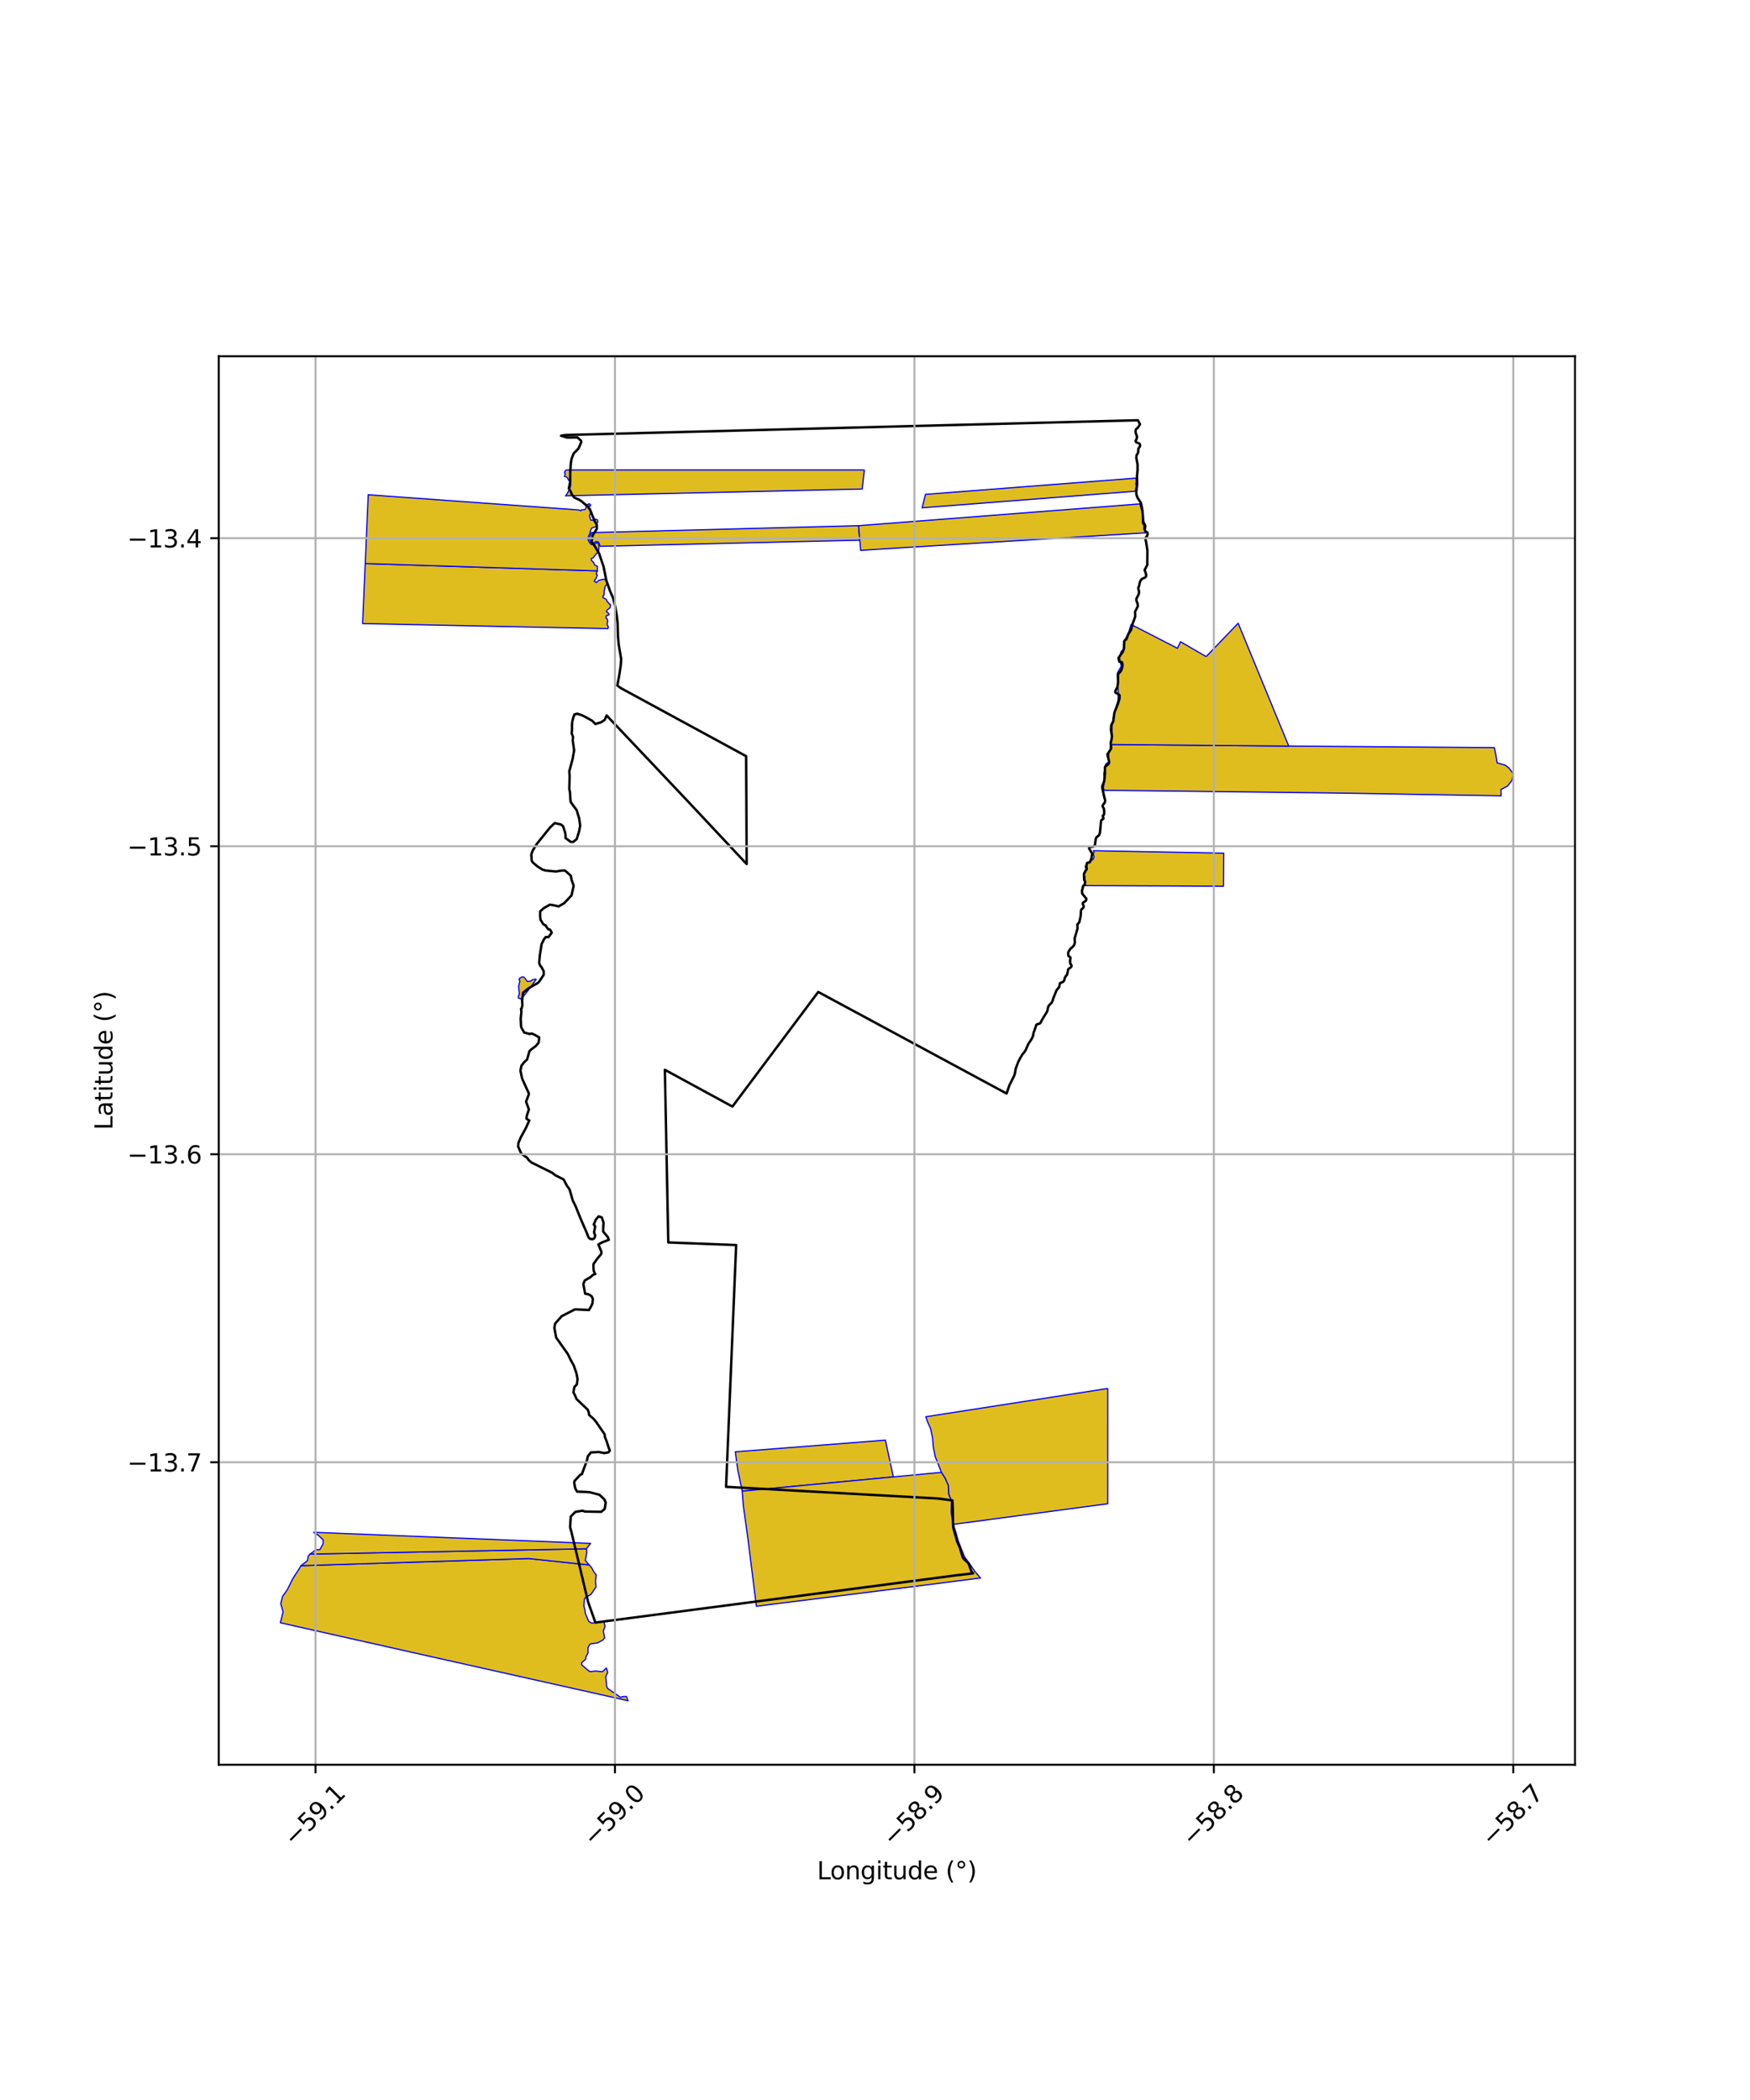 <?xml version="1.0" encoding="utf-8" standalone="no"?>
<!DOCTYPE svg PUBLIC "-//W3C//DTD SVG 1.1//EN"
  "http://www.w3.org/Graphics/SVG/1.1/DTD/svg11.dtd">
<svg xmlns:xlink="http://www.w3.org/1999/xlink" width="720pt" height="864pt" viewBox="0 0 720 864" xmlns="http://www.w3.org/2000/svg" version="1.1">
 <defs>
  <style type="text/css">*{stroke-linejoin: round; stroke-linecap: butt}</style>
 </defs>
 <g id="figure_1">
  <g id="patch_1">
   <path d="M 0 864 
L 720 864 
L 720 0 
L 0 0 
z
" style="fill: #ffffff"/>
  </g>
  <g id="axes_1">
   <g id="patch_2">
    <path d="M 90 726.074 
L 648 726.074 
L 648 146.566 
L 90 146.566 
z
" style="fill: #ffffff"/>
   </g>
   <g id="PatchCollection_1">
    <path d="M 305.365 613.508 
L 303.554 604.842 
L 302.525 597.317 
L 364.275 592.521 
L 367.544 607.642 
L 305.365 613.508 
" clip-path="url(#p127dfa8a97)" style="fill: #e0bd1f; stroke: #0000ff; stroke-width: 0.5"/>
    <path d="M 248.553 243.33 
L 248.521 244.903 
L 248.052 245.178 
L 248.157 245.922 
L 248.864 246.231 
L 249.547 246.755 
L 249.69 247.265 
L 250.639 248.413 
L 251.164 248.793 
L 251.12 249.248 
L 250.995 250.033 
L 249.727 251.06 
L 249.524 251.615 
L 250.443 252.41 
L 250.517 252.991 
L 249.707 253.215 
L 249.333 253.539 
L 249.324 254.209 
L 249.776 254.656 
L 250.092 255.534 
L 249.826 256.326 
L 249.866 257.205 
L 250.302 257.914 
L 250.105 258.641 
L 183.074 257.266 
L 152.319 256.623 
L 149.192 256.559 
L 150.27 231.865 
L 153.416 231.965 
L 156.035 232.047 
L 184.258 232.942 
L 203.435 233.548 
L 245.802 234.885 
L 245.62 235.273 
L 245.306 236.056 
L 245.768 236.65 
L 245.265 237.926 
L 244.48 239.021 
L 245.317 239.689 
L 246.439 238.735 
L 248.446 238.296 
L 249.134 238.426 
L 249.581 239.075 
L 249.835 240.247 
L 249.01 241.149 
L 248.553 243.33 
" clip-path="url(#p127dfa8a97)" style="fill: #e0bd1f; stroke: #0000ff; stroke-width: 0.5"/>
    <path d="M 245.557 216.203 
L 244.988 216.706 
L 243.463 217.279 
L 243.118 217.799 
L 242.584 219.831 
L 242.251 220.333 
L 242.043 220.92 
L 241.859 221.689 
L 242.187 222.614 
L 242.729 223.501 
L 242.945 223.738 
L 243.278 223.995 
L 243.558 224.114 
L 244.733 223.777 
L 245.462 223.305 
L 246.16 223.52 
L 246.421 224.441 
L 246.386 225.522 
L 246.339 226.636 
L 245.911 227.285 
L 245.23 227.957 
L 244.043 229.493 
L 243.303 229.79 
L 243.267 230.472 
L 244.262 231.493 
L 244.701 232.466 
L 245.783 232.996 
L 245.802 234.885 
L 203.435 233.548 
L 184.258 232.942 
L 156.035 232.047 
L 153.416 231.965 
L 150.27 231.865 
L 151.507 203.559 
L 156.613 203.921 
L 159.026 204.103 
L 185.426 206.008 
L 192.415 206.509 
L 238.114 209.8 
L 238.999 210.179 
L 239.298 209.727 
L 240.646 209.695 
L 241.173 208.844 
L 241.036 207.896 
L 241.676 207.557 
L 242.497 207.244 
L 243.01 207.809 
L 242.829 208.231 
L 242.252 208.034 
L 241.99 208.259 
L 241.984 208.665 
L 242.918 210.378 
L 242.976 211.23 
L 242.717 211.688 
L 242.535 212.141 
L 243.046 213.978 
L 244.152 214.077 
L 244.434 214.013 
L 244.643 213.529 
L 245.827 213.871 
L 245.939 214.553 
L 245.557 216.203 
" clip-path="url(#p127dfa8a97)" style="fill: #e0bd1f; stroke: #0000ff; stroke-width: 0.5"/>
    <path d="M 355.626 193.36 
L 354.75 201.202 
L 236.074 203.922 
L 232.704 203.996 
L 233.47 202.917 
L 233.928 201.961 
L 234.693 200.335 
L 234.84 199.303 
L 234.76 198.715 
L 233.913 197.472 
L 233.399 196.513 
L 232.929 196.207 
L 232.225 196.01 
L 232.586 194.851 
L 232.236 194.392 
L 232.528 193.8 
L 232.995 193.36 
L 236.579 193.363 
L 355.626 193.36 
" clip-path="url(#p127dfa8a97)" style="fill: #e0bd1f; stroke: #0000ff; stroke-width: 0.5"/>
    <path d="M 353.236 216.278 
L 353.751 222.243 
L 248.234 224.737 
L 246.925 224.761 
L 246.268 223.069 
L 245.372 222.761 
L 243.846 223.641 
L 243.118 223.064 
L 242.386 221.658 
L 242.596 220.965 
L 243.327 219.14 
L 245.261 219.09 
L 353.236 216.278 
" clip-path="url(#p127dfa8a97)" style="fill: #e0bd1f; stroke: #0000ff; stroke-width: 0.5"/>
    <path d="M 468.951 207.322 
L 469.847 210.455 
L 470.036 211.802 
L 469.939 212.065 
L 470.049 215.362 
L 470.624 216.27 
L 470.554 217.736 
L 471.293 218.25 
L 471.706 218.874 
L 471.503 219.208 
L 375.125 225.101 
L 354.112 226.436 
L 353.751 222.243 
L 353.236 216.278 
L 377.927 214.378 
L 468.951 207.322 
" clip-path="url(#p127dfa8a97)" style="fill: #e0bd1f; stroke: #0000ff; stroke-width: 0.5"/>
    <path d="M 467.445 196.707 
L 467.466 196.755 
L 467.461 197.83 
L 467.646 198.728 
L 467.322 198.681 
L 467.263 199.18 
L 467.79 200.466 
L 467.928 201.457 
L 467.643 202.064 
L 379.386 208.931 
L 380.766 203.397 
L 467.445 196.707 
" clip-path="url(#p127dfa8a97)" style="fill: #e0bd1f; stroke: #0000ff; stroke-width: 0.5"/>
    <path d="M 449.996 350.213 
L 449.854 350.006 
L 461.101 350.22 
L 503.491 351.022 
L 503.368 364.616 
L 446.327 364.372 
L 446.611 364.05 
L 446.468 363.652 
L 446.31 362.974 
L 446.48 362.382 
L 446.299 361.972 
L 446.464 361.469 
L 446.201 361.127 
L 446.472 360.814 
L 446.161 360.473 
L 446.214 360.47 
L 445.988 360.142 
L 446.123 359.673 
L 446.225 359.311 
L 446.371 359.08 
L 446.439 358.955 
L 446.577 358.674 
L 446.53 358.459 
L 446.428 358.262 
L 446.389 358.07 
L 446.692 358.037 
L 446.959 357.949 
L 447.187 357.834 
L 447.295 357.688 
L 447.269 357.398 
L 447.032 357.052 
L 447.181 356.818 
L 447.226 356.479 
L 447.225 356.294 
L 447.264 356.064 
L 447.285 355.761 
L 447.147 355.447 
L 447.179 355.251 
L 447.437 355.154 
L 447.751 355.008 
L 447.906 354.918 
L 448.176 355.13 
L 448.541 354.838 
L 448.743 354.417 
L 448.897 354.198 
L 449.167 353.948 
L 449.504 353.628 
L 449.713 353.592 
L 449.996 353.109 
L 449.979 352.84 
L 450.12 352.472 
L 450.03 352.153 
L 449.879 351.775 
L 449.797 351.49 
L 449.979 351.001 
L 450.046 350.736 
L 449.996 350.213 
" clip-path="url(#p127dfa8a97)" style="fill: #e0bd1f; stroke: #0000ff; stroke-width: 0.5"/>
    <path d="M 461.471 306.352 
L 530.228 306.953 
L 613.209 307.588 
L 614.825 307.6 
L 615.542 311.154 
L 615.97 313.846 
L 619.279 314.794 
L 620.733 315.913 
L 622.636 318.311 
L 622.06 321.072 
L 620.292 323.374 
L 617.589 324.822 
L 617.605 326.265 
L 617.618 327.424 
L 614.241 327.367 
L 555.569 326.365 
L 547.826 326.251 
L 482.83 325.471 
L 472.909 325.361 
L 454.387 325.155 
L 453.946 324.277 
L 454.46 320.773 
L 454.131 318.238 
L 454.69 316.191 
L 454.881 314.396 
L 456.279 313.384 
L 456.109 311.54 
L 456.196 309.62 
L 456.812 308.616 
L 456.905 306.312 
L 461.471 306.352 
" clip-path="url(#p127dfa8a97)" style="fill: #e0bd1f; stroke: #0000ff; stroke-width: 0.5"/>
    <path d="M 496.256 270.15 
L 509.414 256.41 
L 513.935 267.384 
L 520.817 284.111 
L 526.456 297.801 
L 526.63 298.224 
L 530.228 306.953 
L 523.444 306.895 
L 522.988 306.891 
L 461.471 306.352 
L 456.905 306.312 
L 457.424 303.238 
L 457.528 300.164 
L 457.538 298.221 
L 458.152 294.797 
L 459.21 290.719 
L 460.006 288.114 
L 460.077 284.619 
L 459.904 280.948 
L 459.743 276.874 
L 461.312 274.113 
L 460.573 270.436 
L 461.277 268.049 
L 462.074 267.346 
L 462.54 263.676 
L 464.191 260.7 
L 465.355 256.918 
L 467.077 257.803 
L 484.422 266.719 
L 485.712 264.046 
L 496.256 270.15 
" clip-path="url(#p127dfa8a97)" style="fill: #e0bd1f; stroke: #0000ff; stroke-width: 0.5"/>
    <path d="M 217.545 641.224 
L 242.398 643.869 
L 243.422 645.007 
L 244.211 646.515 
L 245.297 648 
L 244.997 650.64 
L 245.242 652.906 
L 243.136 655.991 
L 240.729 657.382 
L 240.387 658.232 
L 240.227 660.808 
L 240.652 662.349 
L 240.822 663.797 
L 241.462 665.28 
L 242.147 667.001 
L 243.379 667.817 
L 248.422 667.135 
L 248.925 669.145 
L 248.216 671.116 
L 248.768 673.848 
L 248.042 674.77 
L 245.81 675.941 
L 242.76 676.397 
L 241.89 677.935 
L 241.912 680.079 
L 241.112 681.608 
L 240.922 682.65 
L 239.306 684.137 
L 239.335 685.016 
L 239.845 685.395 
L 242.357 687.562 
L 243.059 687.743 
L 244.981 687.529 
L 247.876 687.791 
L 249.475 686.254 
L 250.042 688.029 
L 249.21 689.841 
L 249.625 693.913 
L 249.987 694.681 
L 255.345 698.35 
L 256.042 698.052 
L 257.702 697.966 
L 258.401 699.733 
L 219.727 691.073 
L 171.918 680.364 
L 165.399 678.899 
L 156.134 676.816 
L 145.012 674.324 
L 125.203 669.874 
L 115.364 667.651 
L 116.462 663.175 
L 115.522 659.804 
L 116.243 656.853 
L 118.27 653.941 
L 120.55 649.356 
L 123.06 645.487 
L 123.81 644.176 
L 217.545 641.224 
" clip-path="url(#p127dfa8a97)" style="fill: #e0bd1f; stroke: #0000ff; stroke-width: 0.5"/>
    <path d="M 241.253 637.209 
L 241.467 638.511 
L 240.836 642.031 
L 242.398 643.869 
L 217.545 641.224 
L 123.81 644.176 
L 126.477 642.121 
L 126.818 640.222 
L 127.564 639.393 
L 241.253 637.209 
" clip-path="url(#p127dfa8a97)" style="fill: #e0bd1f; stroke: #0000ff; stroke-width: 0.5"/>
    <path d="M 128.917 630.433 
L 242.997 634.99 
L 241.253 637.209 
L 127.564 639.393 
L 130.039 637.597 
L 131.609 637.55 
L 132.912 635.248 
L 132.957 633.506 
L 130.92 631.642 
L 128.917 630.433 
" clip-path="url(#p127dfa8a97)" style="fill: #e0bd1f; stroke: #0000ff; stroke-width: 0.5"/>
    <path d="M 220.694 402.832 
L 217.034 407.808 
L 214.432 411.082 
L 213.65 410.73 
L 213.212 410.533 
L 213.331 409.665 
L 213.673 409.053 
L 213.38 405.793 
L 213.891 403.672 
L 213.561 402.934 
L 213.777 402.502 
L 214.853 401.904 
L 215.34 401.92 
L 215.834 402.267 
L 216.366 402.99 
L 216.974 403.815 
L 218.208 403.703 
L 219.169 403.052 
L 220.694 402.832 
" clip-path="url(#p127dfa8a97)" style="fill: #e0bd1f; stroke: #0000ff; stroke-width: 0.5"/>
    <path d="M 309.242 645.264 
L 307.702 632.995 
L 307.192 629.317 
L 305.843 619.579 
L 305.365 613.508 
L 367.544 607.642 
L 367.998 607.599 
L 387.258 605.776 
L 387.333 605.771 
L 388.804 608.016 
L 390.188 611.153 
L 390.372 614.737 
L 391.556 617.761 
L 391.385 620.469 
L 391.32 621.503 
L 391.628 624.046 
L 392.247 627.173 
L 393.271 630.416 
L 394.227 633.915 
L 394.587 634.84 
L 395.638 637.542 
L 396.845 640.545 
L 399.02 643.485 
L 401.034 646.453 
L 403.421 649.275 
L 402.025 649.404 
L 381.462 652.043 
L 380.964 652.109 
L 316.633 660.174 
L 311.203 660.887 
L 309.242 645.264 
" clip-path="url(#p127dfa8a97)" style="fill: #e0bd1f; stroke: #0000ff; stroke-width: 0.5"/>
    <path d="M 455.766 571.256 
L 455.761 618.684 
L 392.258 627.17 
L 391.64 624.044 
L 391.331 621.502 
L 391.568 617.759 
L 390.383 614.734 
L 390.2 611.15 
L 388.814 608.01 
L 387.342 605.765 
L 386.048 602.493 
L 384.798 599.348 
L 383.964 595.23 
L 383.69 591.636 
L 382.905 587.883 
L 381.49 584.65 
L 380.94 582.876 
L 381.367 582.819 
L 455.766 571.256 
" clip-path="url(#p127dfa8a97)" style="fill: #e0bd1f; stroke: #0000ff; stroke-width: 0.5"/>
   </g>
   <g id="PatchCollection_2">
    <path d="M 385.84 616.521 
L 391.841 617.31 
L 391.99 620.361 
L 392.098 626.8 
L 392.197 628.536 
L 393.772 634.148 
L 394.908 636.76 
L 396.093 640.736 
L 396.553 641.42 
L 398.118 642.861 
L 398.564 643.37 
L 399.414 645.863 
L 399.746 646.612 
L 400.371 647.32 
L 393.389 648.131 
L 244.968 667.571 
L 241.941 659.025 
L 235.111 630.338 
L 234.556 628.315 
L 234.825 623.957 
L 236.694 622.046 
L 239.645 621.536 
L 240.581 621.887 
L 247.348 622.01 
L 248.786 620.833 
L 249.214 618.195 
L 248.636 616.879 
L 246.618 614.982 
L 242.729 613.97 
L 241.001 613.829 
L 237.402 613.695 
L 236.671 612.283 
L 236.245 610.183 
L 236.388 609.304 
L 238.687 606.806 
L 239.407 606.511 
L 241.557 600.645 
L 241.843 599.179 
L 243.136 597.563 
L 246.447 597.405 
L 248.607 597.837 
L 250.334 597.538 
L 250.909 596.804 
L 250.331 595.341 
L 249.587 592.975 
L 248.885 591.245 
L 248.739 590.074 
L 245.421 585.252 
L 244.267 583.791 
L 242.394 582.186 
L 242.248 581.161 
L 241.815 579.991 
L 239.364 577.656 
L 237.202 575.613 
L 236.479 573.857 
L 235.902 572.834 
L 236.331 570.635 
L 237.337 569.607 
L 237.621 567.409 
L 237.149 564.953 
L 236.064 561.796 
L 234.838 559.577 
L 233.576 557.023 
L 228.816 550.301 
L 228.09 546.349 
L 228.376 544.591 
L 231.106 541.505 
L 236.571 538.704 
L 242.328 538.977 
L 243.333 537.215 
L 243.764 536.189 
L 243.905 534.43 
L 243.471 533.407 
L 242.719 532.808 
L 241.997 532.499 
L 240.735 532.244 
L 240.009 528.292 
L 240.583 526.825 
L 242.884 525.499 
L 244.033 524.47 
L 244.897 524.174 
L 244.319 523.004 
L 244.173 521.833 
L 244.171 520.075 
L 245.607 518.019 
L 247.331 515.963 
L 247.473 515.083 
L 246.173 512.012 
L 247.77 511.138 
L 250.488 510.093 
L 250.054 508.922 
L 248.18 506.732 
L 248.178 505.267 
L 248.318 503.07 
L 247.595 500.875 
L 246.299 500.44 
L 245.15 501.762 
L 244.29 503.816 
L 244.622 504.173 
L 244.867 504.693 
L 244.566 506.271 
L 244.438 506.75 
L 244.439 507.184 
L 244.872 508.208 
L 244.697 509.131 
L 244.299 509.675 
L 243.579 509.824 
L 242.716 509.68 
L 242.139 509.097 
L 241.277 506.886 
L 239.106 501.93 
L 236.795 496.225 
L 235.64 493.886 
L 234.338 489.35 
L 233.184 487.742 
L 231.885 485.257 
L 228.429 483.511 
L 227.132 482.49 
L 218.636 478.272 
L 217.483 477.25 
L 216.907 476.373 
L 214.458 474.624 
L 213.174 471.674 
L 213.3 470.234 
L 214.304 467.887 
L 216.457 463.925 
L 217.747 460.991 
L 216.595 460.263 
L 216.737 459.09 
L 217.597 456.451 
L 216.441 453.232 
L 217.444 450.592 
L 217.587 449.86 
L 214.83 443.796 
L 214.12 440.497 
L 214.549 438.445 
L 215.697 436.976 
L 216.847 435.947 
L 217.849 432.428 
L 218.855 431.546 
L 220.436 430.369 
L 221.585 429.047 
L 221.869 426.849 
L 220.283 425.908 
L 218.845 425.248 
L 217.838 425.398 
L 215.68 424.819 
L 214.67 423.065 
L 214.381 422.334 
L 214.232 419.112 
L 214.516 416.328 
L 214.37 415.01 
L 214.628 414.899 
L 214.943 413.543 
L 214.797 411.64 
L 215.224 408.416 
L 217.379 406.651 
L 221.26 404.44 
L 221.834 403.852 
L 223.7 401.063 
L 223.698 399.598 
L 222.833 397.99 
L 222.256 397.26 
L 221.823 396.236 
L 222.106 393.012 
L 222.818 388.469 
L 223.822 386.415 
L 224.54 385.534 
L 225.691 385.53 
L 226.983 383.768 
L 226.838 383.329 
L 226.261 382.452 
L 225.542 382.308 
L 224.677 381.139 
L 224.556 380.776 
L 223.525 380.264 
L 222.371 378.364 
L 222.225 377.013 
L 222.222 374.996 
L 223.659 373.672 
L 226.246 372.199 
L 227.972 372.486 
L 229.843 372.918 
L 232.142 371.592 
L 235.158 368.359 
L 236.015 364.401 
L 235.148 361.914 
L 234.858 360.304 
L 232.86 358.517 
L 232.265 358.116 
L 230.236 358.291 
L 228.814 358.568 
L 224.354 358.144 
L 223.059 357.709 
L 221.043 356.398 
L 219.315 354.939 
L 218.738 354.062 
L 218.59 351.572 
L 219.163 349.959 
L 220.885 347.17 
L 226.34 340.413 
L 228.207 338.649 
L 230.797 339.226 
L 231.661 339.955 
L 232.528 342.589 
L 232.674 343.614 
L 232.676 344.785 
L 234.836 346.389 
L 235.843 346.385 
L 237.279 345.209 
L 238.281 341.983 
L 238.709 339.637 
L 238.273 336.709 
L 237.26 333.344 
L 234.81 329.984 
L 234.664 328.813 
L 234.516 326.03 
L 234.226 324.566 
L 234.361 319.146 
L 234.214 317.389 
L 235.592 312.254 
L 236.214 308.74 
L 235.632 304.641 
L 235.774 303.176 
L 235.196 301.713 
L 235.338 300.248 
L 235.334 298.197 
L 235.476 296.732 
L 235.905 295.119 
L 236.334 293.946 
L 237.484 293.649 
L 239.355 294.228 
L 241.082 295.1 
L 243.673 296.556 
L 244.969 297.87 
L 247.413 297.128 
L 248.849 296.098 
L 249.566 294.338 
L 283.152 329.834 
L 307.204 355.5 
L 306.979 311.117 
L 255.299 283.038 
L 254.003 282.018 
L 254.849 277.37 
L 255.406 273.615 
L 255.567 271.172 
L 254.55 265.171 
L 254.257 261.803 
L 254.113 256.419 
L 253.824 253.765 
L 253.084 249.303 
L 252.217 245.991 
L 251.004 243.225 
L 249.487 238.885 
L 248.313 233.115 
L 246.481 227.685 
L 244.56 224.486 
L 243.408 223.026 
L 243.834 220.241 
L 245.555 217.598 
L 245.553 215.987 
L 244.537 214.139 
L 242.729 209.589 
L 241.93 208.516 
L 239.21 206.196 
L 238.292 205.599 
L 236.332 204.742 
L 235.18 203.281 
L 234.891 202.403 
L 234.026 200.942 
L 234.597 198.303 
L 234.59 194.348 
L 234.871 190.539 
L 235.156 188.78 
L 236.015 186.58 
L 238.024 184.522 
L 239.17 181.881 
L 239.025 181.296 
L 237.585 179.983 
L 233.272 179.998 
L 230.827 179.275 
L 230.831 179.274 
L 232.408 178.976 
L 468.17 172.907 
L 469.026 174.563 
L 468.164 175.944 
L 467.417 176.579 
L 467.239 176.962 
L 467.192 177.431 
L 467.274 178.158 
L 467.788 179.527 
L 467.695 180.423 
L 467.162 181.529 
L 467.465 181.958 
L 468.51 182.393 
L 468.772 182.48 
L 469.01 182.852 
L 469.07 183.55 
L 468.362 184.629 
L 468.278 186.071 
L 468.218 186.336 
L 467.644 187.228 
L 467.497 188.288 
L 467.757 189.705 
L 468.02 191.041 
L 468.035 193.421 
L 467.786 195.848 
L 467.861 199.289 
L 467.722 200.355 
L 467.498 201.079 
L 467.525 203.342 
L 467.995 204.754 
L 469.292 206.727 
L 469.576 207.698 
L 470.053 210.191 
L 470.36 214.369 
L 470.412 214.739 
L 471.144 216.153 
L 471.184 216.623 
L 470.957 217.86 
L 471.257 218.63 
L 472.04 219.063 
L 472.211 219.619 
L 472.005 220.416 
L 471.6 220.917 
L 471.502 220.98 
L 471.279 221.576 
L 471.318 222.174 
L 471.539 222.953 
L 472.072 226.429 
L 472.029 232.405 
L 470.943 234.489 
L 470.963 234.703 
L 471.314 235.497 
L 471.611 236.765 
L 471.52 237.163 
L 470.992 237.672 
L 469.896 238.133 
L 469.368 238.684 
L 469.013 239.407 
L 468.562 241.368 
L 468.385 241.622 
L 468.337 242.177 
L 468.634 243.375 
L 468.57 244.127 
L 468.407 244.654 
L 467.52 246.397 
L 467.529 247.042 
L 467.906 248.05 
L 468.031 248.28 
L 468.153 249.39 
L 467 251.687 
L 467.074 253.609 
L 466.654 254.85 
L 466.093 256.291 
L 465.306 259.248 
L 464.184 260.935 
L 463.47 262.936 
L 463.25 263.191 
L 462.811 263.443 
L 462.546 263.826 
L 462.436 266.856 
L 461.98 268.047 
L 461.769 268.473 
L 460.224 270.596 
L 460.2 270.916 
L 460.542 272.263 
L 461.608 272.442 
L 461.802 273.304 
L 461.814 274.151 
L 461.367 275.703 
L 461.058 276.213 
L 460 277.358 
L 459.948 278.596 
L 459.989 278.874 
L 460.02 280.603 
L 459.743 282.607 
L 459.654 282.862 
L 459.078 283.925 
L 458.81 284.692 
L 459.026 285.035 
L 459.984 285.469 
L 460.635 286.114 
L 460.582 287.437 
L 459.954 289.524 
L 458.529 293.099 
L 458.438 293.59 
L 458.018 296.817 
L 457.302 298.145 
L 457.176 298.433 
L 457.075 300.225 
L 457.492 302.96 
L 457.285 304.325 
L 456.992 305.518 
L 457.193 307.91 
L 455.819 310.064 
L 455.654 310.268 
L 455.693 310.866 
L 456.373 313.433 
L 456.149 314.199 
L 455.709 314.666 
L 454.723 315.406 
L 454.609 315.597 
L 454.597 317.219 
L 454.633 318.244 
L 454.304 321.357 
L 453.501 323.529 
L 453.497 324.126 
L 453.876 325.859 
L 454.214 327.441 
L 454.681 329.281 
L 454.678 329.665 
L 454.454 330.389 
L 454.058 330.77 
L 453.661 331.434 
L 453.658 331.818 
L 454.176 332.718 
L 454.298 334.002 
L 454.248 334.896 
L 454.113 335.279 
L 453.718 335.618 
L 453.844 336.302 
L 454.016 336.645 
L 453.91 336.891 
L 453.136 337.449 
L 453.003 337.704 
L 452.574 342.482 
L 452.221 343.599 
L 451.093 344.52 
L 450.875 344.994 
L 450.65 346.332 
L 450.512 347.585 
L 450.338 347.929 
L 449.82 348.314 
L 448.388 348.506 
L 448.136 348.694 
L 448.11 349.118 
L 449.444 351.37 
L 449.213 352.071 
L 448.978 353.476 
L 448.429 354.614 
L 448.023 354.831 
L 447.302 354.957 
L 447.026 355.89 
L 446.75 356.579 
L 446.793 356.799 
L 447.061 357.065 
L 447.061 357.57 
L 446.191 359.079 
L 445.963 359.517 
L 446.035 361.979 
L 446.435 362.641 
L 446.478 362.817 
L 446.291 363.87 
L 446.092 364.14 
L 445.747 364.35 
L 445.61 364.612 
L 445.429 365.503 
L 445.175 366.336 
L 445.234 367.567 
L 445.768 368.318 
L 446.928 369.689 
L 446.924 370.216 
L 446.65 370.698 
L 446.071 371.077 
L 445.645 371.335 
L 445.519 371.48 
L 445.471 371.875 
L 445.869 372.801 
L 445.821 373.24 
L 445.49 373.698 
L 444.914 374.178 
L 444.729 374.814 
L 444.624 376.835 
L 444.065 379.423 
L 443.248 380.384 
L 443.325 382.01 
L 442.465 384.972 
L 442.245 385.739 
L 442.126 386.06 
L 442.248 387.819 
L 441.925 388.827 
L 441.289 389.614 
L 440.513 390.211 
L 439.592 391.59 
L 439.47 392.193 
L 439.551 393.292 
L 440.268 393.737 
L 440.401 394.001 
L 440.399 394.309 
L 440.257 395.187 
L 440.338 396.484 
L 440.65 396.816 
L 440.872 397.235 
L 440.824 397.652 
L 440.53 397.991 
L 439.511 398.741 
L 439.37 399.443 
L 438.984 401.136 
L 438.599 401.44 
L 438.097 402.359 
L 437.819 403.411 
L 437.455 403.936 
L 436.371 404.367 
L 436.1 404.541 
L 435.727 406.208 
L 435.274 406.688 
L 434.683 407.43 
L 433.264 410.962 
L 433.124 411.62 
L 432.712 412.496 
L 431.442 413.805 
L 431.073 414.944 
L 430.977 415.779 
L 430.612 416.501 
L 428.658 419.674 
L 428.52 420.047 
L 427.928 421.009 
L 427.477 421.225 
L 426.679 421.407 
L 426.393 421.614 
L 425.492 424.27 
L 425.246 424.88 
L 425.103 425.646 
L 425.054 426.173 
L 424.505 427.355 
L 423.026 429.648 
L 421.994 432.038 
L 421.357 433 
L 420.636 433.803 
L 420.3 434.455 
L 419.802 435.216 
L 418.948 436.866 
L 418.121 439.057 
L 417.891 439.715 
L 417.561 441.646 
L 417.238 442.654 
L 415.329 446.443 
L 414.132 449.906 
L 336.648 408.121 
L 301.339 455.274 
L 273.543 440.142 
L 274.955 511.178 
L 302.877 512.248 
L 298.728 611.722 
L 385.84 616.521 
L 385.84 616.521 
" clip-path="url(#p127dfa8a97)" style="fill: none; stroke: #000000"/>
   </g>
   <g id="matplotlib.axis_1">
    <g id="xtick_1">
     <g id="line2d_1">
      <path d="M 129.821 726.074 
L 129.821 146.566 
" clip-path="url(#p127dfa8a97)" style="fill: none; stroke: #b0b0b0; stroke-width: 0.8; stroke-linecap: square"/>
     </g>
     <g id="line2d_2">
      <defs>
       <path id="m65ac5e1f1a" d="M 0 0 
L 0 3.5 
" style="stroke: #000000; stroke-width: 0.8"/>
      </defs>
      <g>
       <use xlink:href="#m65ac5e1f1a" x="129.821" y="726.074" style="stroke: #000000; stroke-width: 0.8"/>
      </g>
     </g>
     <g id="text_1">
      <!-- −59.1 -->
      <g transform="translate(120.938 760.117) rotate(-45) scale(0.1 -0.1)">
       <defs>
        <path id="DejaVuSans-2212" d="M 678 2272 
L 4684 2272 
L 4684 1741 
L 678 1741 
L 678 2272 
z
" transform="scale(0.016)"/>
        <path id="DejaVuSans-35" d="M 691 4666 
L 3169 4666 
L 3169 4134 
L 1269 4134 
L 1269 2991 
Q 1406 3038 1543 3061 
Q 1681 3084 1819 3084 
Q 2600 3084 3056 2656 
Q 3513 2228 3513 1497 
Q 3513 744 3044 326 
Q 2575 -91 1722 -91 
Q 1428 -91 1123 -41 
Q 819 9 494 109 
L 494 744 
Q 775 591 1075 516 
Q 1375 441 1709 441 
Q 2250 441 2565 725 
Q 2881 1009 2881 1497 
Q 2881 1984 2565 2268 
Q 2250 2553 1709 2553 
Q 1456 2553 1204 2497 
Q 953 2441 691 2322 
L 691 4666 
z
" transform="scale(0.016)"/>
        <path id="DejaVuSans-39" d="M 703 97 
L 703 672 
Q 941 559 1184 500 
Q 1428 441 1663 441 
Q 2288 441 2617 861 
Q 2947 1281 2994 2138 
Q 2813 1869 2534 1725 
Q 2256 1581 1919 1581 
Q 1219 1581 811 2004 
Q 403 2428 403 3163 
Q 403 3881 828 4315 
Q 1253 4750 1959 4750 
Q 2769 4750 3195 4129 
Q 3622 3509 3622 2328 
Q 3622 1225 3098 567 
Q 2575 -91 1691 -91 
Q 1453 -91 1209 -44 
Q 966 3 703 97 
z
M 1959 2075 
Q 2384 2075 2632 2365 
Q 2881 2656 2881 3163 
Q 2881 3666 2632 3958 
Q 2384 4250 1959 4250 
Q 1534 4250 1286 3958 
Q 1038 3666 1038 3163 
Q 1038 2656 1286 2365 
Q 1534 2075 1959 2075 
z
" transform="scale(0.016)"/>
        <path id="DejaVuSans-2e" d="M 684 794 
L 1344 794 
L 1344 0 
L 684 0 
L 684 794 
z
" transform="scale(0.016)"/>
        <path id="DejaVuSans-31" d="M 794 531 
L 1825 531 
L 1825 4091 
L 703 3866 
L 703 4441 
L 1819 4666 
L 2450 4666 
L 2450 531 
L 3481 531 
L 3481 0 
L 794 0 
L 794 531 
z
" transform="scale(0.016)"/>
       </defs>
       <use xlink:href="#DejaVuSans-2212"/>
       <use xlink:href="#DejaVuSans-35" transform="translate(83.789 0)"/>
       <use xlink:href="#DejaVuSans-39" transform="translate(147.412 0)"/>
       <use xlink:href="#DejaVuSans-2e" transform="translate(211.035 0)"/>
       <use xlink:href="#DejaVuSans-31" transform="translate(242.822 0)"/>
      </g>
     </g>
    </g>
    <g id="xtick_2">
     <g id="line2d_3">
      <path d="M 253.017 726.074 
L 253.017 146.566 
" clip-path="url(#p127dfa8a97)" style="fill: none; stroke: #b0b0b0; stroke-width: 0.8; stroke-linecap: square"/>
     </g>
     <g id="line2d_4">
      <g>
       <use xlink:href="#m65ac5e1f1a" x="253.017" y="726.074" style="stroke: #000000; stroke-width: 0.8"/>
      </g>
     </g>
     <g id="text_2">
      <!-- −59.0 -->
      <g transform="translate(244.134 760.117) rotate(-45) scale(0.1 -0.1)">
       <defs>
        <path id="DejaVuSans-30" d="M 2034 4250 
Q 1547 4250 1301 3770 
Q 1056 3291 1056 2328 
Q 1056 1369 1301 889 
Q 1547 409 2034 409 
Q 2525 409 2770 889 
Q 3016 1369 3016 2328 
Q 3016 3291 2770 3770 
Q 2525 4250 2034 4250 
z
M 2034 4750 
Q 2819 4750 3233 4129 
Q 3647 3509 3647 2328 
Q 3647 1150 3233 529 
Q 2819 -91 2034 -91 
Q 1250 -91 836 529 
Q 422 1150 422 2328 
Q 422 3509 836 4129 
Q 1250 4750 2034 4750 
z
" transform="scale(0.016)"/>
       </defs>
       <use xlink:href="#DejaVuSans-2212"/>
       <use xlink:href="#DejaVuSans-35" transform="translate(83.789 0)"/>
       <use xlink:href="#DejaVuSans-39" transform="translate(147.412 0)"/>
       <use xlink:href="#DejaVuSans-2e" transform="translate(211.035 0)"/>
       <use xlink:href="#DejaVuSans-30" transform="translate(242.822 0)"/>
      </g>
     </g>
    </g>
    <g id="xtick_3">
     <g id="line2d_5">
      <path d="M 376.213 726.074 
L 376.213 146.566 
" clip-path="url(#p127dfa8a97)" style="fill: none; stroke: #b0b0b0; stroke-width: 0.8; stroke-linecap: square"/>
     </g>
     <g id="line2d_6">
      <g>
       <use xlink:href="#m65ac5e1f1a" x="376.213" y="726.074" style="stroke: #000000; stroke-width: 0.8"/>
      </g>
     </g>
     <g id="text_3">
      <!-- −58.9 -->
      <g transform="translate(367.33 760.117) rotate(-45) scale(0.1 -0.1)">
       <defs>
        <path id="DejaVuSans-38" d="M 2034 2216 
Q 1584 2216 1326 1975 
Q 1069 1734 1069 1313 
Q 1069 891 1326 650 
Q 1584 409 2034 409 
Q 2484 409 2743 651 
Q 3003 894 3003 1313 
Q 3003 1734 2745 1975 
Q 2488 2216 2034 2216 
z
M 1403 2484 
Q 997 2584 770 2862 
Q 544 3141 544 3541 
Q 544 4100 942 4425 
Q 1341 4750 2034 4750 
Q 2731 4750 3128 4425 
Q 3525 4100 3525 3541 
Q 3525 3141 3298 2862 
Q 3072 2584 2669 2484 
Q 3125 2378 3379 2068 
Q 3634 1759 3634 1313 
Q 3634 634 3220 271 
Q 2806 -91 2034 -91 
Q 1263 -91 848 271 
Q 434 634 434 1313 
Q 434 1759 690 2068 
Q 947 2378 1403 2484 
z
M 1172 3481 
Q 1172 3119 1398 2916 
Q 1625 2713 2034 2713 
Q 2441 2713 2670 2916 
Q 2900 3119 2900 3481 
Q 2900 3844 2670 4047 
Q 2441 4250 2034 4250 
Q 1625 4250 1398 4047 
Q 1172 3844 1172 3481 
z
" transform="scale(0.016)"/>
       </defs>
       <use xlink:href="#DejaVuSans-2212"/>
       <use xlink:href="#DejaVuSans-35" transform="translate(83.789 0)"/>
       <use xlink:href="#DejaVuSans-38" transform="translate(147.412 0)"/>
       <use xlink:href="#DejaVuSans-2e" transform="translate(211.035 0)"/>
       <use xlink:href="#DejaVuSans-39" transform="translate(242.822 0)"/>
      </g>
     </g>
    </g>
    <g id="xtick_4">
     <g id="line2d_7">
      <path d="M 499.409 726.074 
L 499.409 146.566 
" clip-path="url(#p127dfa8a97)" style="fill: none; stroke: #b0b0b0; stroke-width: 0.8; stroke-linecap: square"/>
     </g>
     <g id="line2d_8">
      <g>
       <use xlink:href="#m65ac5e1f1a" x="499.409" y="726.074" style="stroke: #000000; stroke-width: 0.8"/>
      </g>
     </g>
     <g id="text_4">
      <!-- −58.8 -->
      <g transform="translate(490.525 760.117) rotate(-45) scale(0.1 -0.1)">
       <use xlink:href="#DejaVuSans-2212"/>
       <use xlink:href="#DejaVuSans-35" transform="translate(83.789 0)"/>
       <use xlink:href="#DejaVuSans-38" transform="translate(147.412 0)"/>
       <use xlink:href="#DejaVuSans-2e" transform="translate(211.035 0)"/>
       <use xlink:href="#DejaVuSans-38" transform="translate(242.822 0)"/>
      </g>
     </g>
    </g>
    <g id="xtick_5">
     <g id="line2d_9">
      <path d="M 622.605 726.074 
L 622.605 146.566 
" clip-path="url(#p127dfa8a97)" style="fill: none; stroke: #b0b0b0; stroke-width: 0.8; stroke-linecap: square"/>
     </g>
     <g id="line2d_10">
      <g>
       <use xlink:href="#m65ac5e1f1a" x="622.605" y="726.074" style="stroke: #000000; stroke-width: 0.8"/>
      </g>
     </g>
     <g id="text_5">
      <!-- −58.7 -->
      <g transform="translate(613.721 760.117) rotate(-45) scale(0.1 -0.1)">
       <defs>
        <path id="DejaVuSans-37" d="M 525 4666 
L 3525 4666 
L 3525 4397 
L 1831 0 
L 1172 0 
L 2766 4134 
L 525 4134 
L 525 4666 
z
" transform="scale(0.016)"/>
       </defs>
       <use xlink:href="#DejaVuSans-2212"/>
       <use xlink:href="#DejaVuSans-35" transform="translate(83.789 0)"/>
       <use xlink:href="#DejaVuSans-38" transform="translate(147.412 0)"/>
       <use xlink:href="#DejaVuSans-2e" transform="translate(211.035 0)"/>
       <use xlink:href="#DejaVuSans-37" transform="translate(242.822 0)"/>
      </g>
     </g>
    </g>
    <g id="text_6">
     <!-- Longitude (°) -->
     <g transform="translate(336.14 773.186) scale(0.1 -0.1)">
      <defs>
       <path id="DejaVuSans-4c" d="M 628 4666 
L 1259 4666 
L 1259 531 
L 3531 531 
L 3531 0 
L 628 0 
L 628 4666 
z
" transform="scale(0.016)"/>
       <path id="DejaVuSans-6f" d="M 1959 3097 
Q 1497 3097 1228 2736 
Q 959 2375 959 1747 
Q 959 1119 1226 758 
Q 1494 397 1959 397 
Q 2419 397 2687 759 
Q 2956 1122 2956 1747 
Q 2956 2369 2687 2733 
Q 2419 3097 1959 3097 
z
M 1959 3584 
Q 2709 3584 3137 3096 
Q 3566 2609 3566 1747 
Q 3566 888 3137 398 
Q 2709 -91 1959 -91 
Q 1206 -91 779 398 
Q 353 888 353 1747 
Q 353 2609 779 3096 
Q 1206 3584 1959 3584 
z
" transform="scale(0.016)"/>
       <path id="DejaVuSans-6e" d="M 3513 2113 
L 3513 0 
L 2938 0 
L 2938 2094 
Q 2938 2591 2744 2837 
Q 2550 3084 2163 3084 
Q 1697 3084 1428 2787 
Q 1159 2491 1159 1978 
L 1159 0 
L 581 0 
L 581 3500 
L 1159 3500 
L 1159 2956 
Q 1366 3272 1645 3428 
Q 1925 3584 2291 3584 
Q 2894 3584 3203 3211 
Q 3513 2838 3513 2113 
z
" transform="scale(0.016)"/>
       <path id="DejaVuSans-67" d="M 2906 1791 
Q 2906 2416 2648 2759 
Q 2391 3103 1925 3103 
Q 1463 3103 1205 2759 
Q 947 2416 947 1791 
Q 947 1169 1205 825 
Q 1463 481 1925 481 
Q 2391 481 2648 825 
Q 2906 1169 2906 1791 
z
M 3481 434 
Q 3481 -459 3084 -895 
Q 2688 -1331 1869 -1331 
Q 1566 -1331 1297 -1286 
Q 1028 -1241 775 -1147 
L 775 -588 
Q 1028 -725 1275 -790 
Q 1522 -856 1778 -856 
Q 2344 -856 2625 -561 
Q 2906 -266 2906 331 
L 2906 616 
Q 2728 306 2450 153 
Q 2172 0 1784 0 
Q 1141 0 747 490 
Q 353 981 353 1791 
Q 353 2603 747 3093 
Q 1141 3584 1784 3584 
Q 2172 3584 2450 3431 
Q 2728 3278 2906 2969 
L 2906 3500 
L 3481 3500 
L 3481 434 
z
" transform="scale(0.016)"/>
       <path id="DejaVuSans-69" d="M 603 3500 
L 1178 3500 
L 1178 0 
L 603 0 
L 603 3500 
z
M 603 4863 
L 1178 4863 
L 1178 4134 
L 603 4134 
L 603 4863 
z
" transform="scale(0.016)"/>
       <path id="DejaVuSans-74" d="M 1172 4494 
L 1172 3500 
L 2356 3500 
L 2356 3053 
L 1172 3053 
L 1172 1153 
Q 1172 725 1289 603 
Q 1406 481 1766 481 
L 2356 481 
L 2356 0 
L 1766 0 
Q 1100 0 847 248 
Q 594 497 594 1153 
L 594 3053 
L 172 3053 
L 172 3500 
L 594 3500 
L 594 4494 
L 1172 4494 
z
" transform="scale(0.016)"/>
       <path id="DejaVuSans-75" d="M 544 1381 
L 544 3500 
L 1119 3500 
L 1119 1403 
Q 1119 906 1312 657 
Q 1506 409 1894 409 
Q 2359 409 2629 706 
Q 2900 1003 2900 1516 
L 2900 3500 
L 3475 3500 
L 3475 0 
L 2900 0 
L 2900 538 
Q 2691 219 2414 64 
Q 2138 -91 1772 -91 
Q 1169 -91 856 284 
Q 544 659 544 1381 
z
M 1991 3584 
L 1991 3584 
z
" transform="scale(0.016)"/>
       <path id="DejaVuSans-64" d="M 2906 2969 
L 2906 4863 
L 3481 4863 
L 3481 0 
L 2906 0 
L 2906 525 
Q 2725 213 2448 61 
Q 2172 -91 1784 -91 
Q 1150 -91 751 415 
Q 353 922 353 1747 
Q 353 2572 751 3078 
Q 1150 3584 1784 3584 
Q 2172 3584 2448 3432 
Q 2725 3281 2906 2969 
z
M 947 1747 
Q 947 1113 1208 752 
Q 1469 391 1925 391 
Q 2381 391 2643 752 
Q 2906 1113 2906 1747 
Q 2906 2381 2643 2742 
Q 2381 3103 1925 3103 
Q 1469 3103 1208 2742 
Q 947 2381 947 1747 
z
" transform="scale(0.016)"/>
       <path id="DejaVuSans-65" d="M 3597 1894 
L 3597 1613 
L 953 1613 
Q 991 1019 1311 708 
Q 1631 397 2203 397 
Q 2534 397 2845 478 
Q 3156 559 3463 722 
L 3463 178 
Q 3153 47 2828 -22 
Q 2503 -91 2169 -91 
Q 1331 -91 842 396 
Q 353 884 353 1716 
Q 353 2575 817 3079 
Q 1281 3584 2069 3584 
Q 2775 3584 3186 3129 
Q 3597 2675 3597 1894 
z
M 3022 2063 
Q 3016 2534 2758 2815 
Q 2500 3097 2075 3097 
Q 1594 3097 1305 2825 
Q 1016 2553 972 2059 
L 3022 2063 
z
" transform="scale(0.016)"/>
       <path id="DejaVuSans-20" transform="scale(0.016)"/>
       <path id="DejaVuSans-28" d="M 1984 4856 
Q 1566 4138 1362 3434 
Q 1159 2731 1159 2009 
Q 1159 1288 1364 580 
Q 1569 -128 1984 -844 
L 1484 -844 
Q 1016 -109 783 600 
Q 550 1309 550 2009 
Q 550 2706 781 3412 
Q 1013 4119 1484 4856 
L 1984 4856 
z
" transform="scale(0.016)"/>
       <path id="DejaVuSans-b0" d="M 1600 4347 
Q 1350 4347 1178 4173 
Q 1006 4000 1006 3750 
Q 1006 3503 1178 3333 
Q 1350 3163 1600 3163 
Q 1850 3163 2022 3333 
Q 2194 3503 2194 3750 
Q 2194 3997 2020 4172 
Q 1847 4347 1600 4347 
z
M 1600 4750 
Q 1800 4750 1984 4673 
Q 2169 4597 2303 4453 
Q 2447 4313 2519 4134 
Q 2591 3956 2591 3750 
Q 2591 3338 2302 3052 
Q 2013 2766 1594 2766 
Q 1172 2766 890 3047 
Q 609 3328 609 3750 
Q 609 4169 896 4459 
Q 1184 4750 1600 4750 
z
" transform="scale(0.016)"/>
       <path id="DejaVuSans-29" d="M 513 4856 
L 1013 4856 
Q 1481 4119 1714 3412 
Q 1947 2706 1947 2009 
Q 1947 1309 1714 600 
Q 1481 -109 1013 -844 
L 513 -844 
Q 928 -128 1133 580 
Q 1338 1288 1338 2009 
Q 1338 2731 1133 3434 
Q 928 4138 513 4856 
z
" transform="scale(0.016)"/>
      </defs>
      <use xlink:href="#DejaVuSans-4c"/>
      <use xlink:href="#DejaVuSans-6f" transform="translate(53.963 0)"/>
      <use xlink:href="#DejaVuSans-6e" transform="translate(115.145 0)"/>
      <use xlink:href="#DejaVuSans-67" transform="translate(178.523 0)"/>
      <use xlink:href="#DejaVuSans-69" transform="translate(242 0)"/>
      <use xlink:href="#DejaVuSans-74" transform="translate(269.783 0)"/>
      <use xlink:href="#DejaVuSans-75" transform="translate(308.992 0)"/>
      <use xlink:href="#DejaVuSans-64" transform="translate(372.371 0)"/>
      <use xlink:href="#DejaVuSans-65" transform="translate(435.848 0)"/>
      <use xlink:href="#DejaVuSans-20" transform="translate(497.371 0)"/>
      <use xlink:href="#DejaVuSans-28" transform="translate(529.158 0)"/>
      <use xlink:href="#DejaVuSans-b0" transform="translate(568.172 0)"/>
      <use xlink:href="#DejaVuSans-29" transform="translate(618.172 0)"/>
     </g>
    </g>
   </g>
   <g id="matplotlib.axis_2">
    <g id="ytick_1">
     <g id="line2d_11">
      <path d="M 90 601.619 
L 648 601.619 
" clip-path="url(#p127dfa8a97)" style="fill: none; stroke: #b0b0b0; stroke-width: 0.8; stroke-linecap: square"/>
     </g>
     <g id="line2d_12">
      <defs>
       <path id="m7818962b34" d="M 0 0 
L -3.5 0 
" style="stroke: #000000; stroke-width: 0.8"/>
      </defs>
      <g>
       <use xlink:href="#m7818962b34" x="90" y="601.619" style="stroke: #000000; stroke-width: 0.8"/>
      </g>
     </g>
     <g id="text_7">
      <!-- −13.7 -->
      <g transform="translate(52.355 605.418) scale(0.1 -0.1)">
       <defs>
        <path id="DejaVuSans-33" d="M 2597 2516 
Q 3050 2419 3304 2112 
Q 3559 1806 3559 1356 
Q 3559 666 3084 287 
Q 2609 -91 1734 -91 
Q 1441 -91 1130 -33 
Q 819 25 488 141 
L 488 750 
Q 750 597 1062 519 
Q 1375 441 1716 441 
Q 2309 441 2620 675 
Q 2931 909 2931 1356 
Q 2931 1769 2642 2001 
Q 2353 2234 1838 2234 
L 1294 2234 
L 1294 2753 
L 1863 2753 
Q 2328 2753 2575 2939 
Q 2822 3125 2822 3475 
Q 2822 3834 2567 4026 
Q 2313 4219 1838 4219 
Q 1578 4219 1281 4162 
Q 984 4106 628 3988 
L 628 4550 
Q 988 4650 1302 4700 
Q 1616 4750 1894 4750 
Q 2613 4750 3031 4423 
Q 3450 4097 3450 3541 
Q 3450 3153 3228 2886 
Q 3006 2619 2597 2516 
z
" transform="scale(0.016)"/>
       </defs>
       <use xlink:href="#DejaVuSans-2212"/>
       <use xlink:href="#DejaVuSans-31" transform="translate(83.789 0)"/>
       <use xlink:href="#DejaVuSans-33" transform="translate(147.412 0)"/>
       <use xlink:href="#DejaVuSans-2e" transform="translate(211.035 0)"/>
       <use xlink:href="#DejaVuSans-37" transform="translate(242.822 0)"/>
      </g>
     </g>
    </g>
    <g id="ytick_2">
     <g id="line2d_13">
      <path d="M 90 474.893 
L 648 474.893 
" clip-path="url(#p127dfa8a97)" style="fill: none; stroke: #b0b0b0; stroke-width: 0.8; stroke-linecap: square"/>
     </g>
     <g id="line2d_14">
      <g>
       <use xlink:href="#m7818962b34" x="90" y="474.893" style="stroke: #000000; stroke-width: 0.8"/>
      </g>
     </g>
     <g id="text_8">
      <!-- −13.6 -->
      <g transform="translate(52.355 478.692) scale(0.1 -0.1)">
       <defs>
        <path id="DejaVuSans-36" d="M 2113 2584 
Q 1688 2584 1439 2293 
Q 1191 2003 1191 1497 
Q 1191 994 1439 701 
Q 1688 409 2113 409 
Q 2538 409 2786 701 
Q 3034 994 3034 1497 
Q 3034 2003 2786 2293 
Q 2538 2584 2113 2584 
z
M 3366 4563 
L 3366 3988 
Q 3128 4100 2886 4159 
Q 2644 4219 2406 4219 
Q 1781 4219 1451 3797 
Q 1122 3375 1075 2522 
Q 1259 2794 1537 2939 
Q 1816 3084 2150 3084 
Q 2853 3084 3261 2657 
Q 3669 2231 3669 1497 
Q 3669 778 3244 343 
Q 2819 -91 2113 -91 
Q 1303 -91 875 529 
Q 447 1150 447 2328 
Q 447 3434 972 4092 
Q 1497 4750 2381 4750 
Q 2619 4750 2861 4703 
Q 3103 4656 3366 4563 
z
" transform="scale(0.016)"/>
       </defs>
       <use xlink:href="#DejaVuSans-2212"/>
       <use xlink:href="#DejaVuSans-31" transform="translate(83.789 0)"/>
       <use xlink:href="#DejaVuSans-33" transform="translate(147.412 0)"/>
       <use xlink:href="#DejaVuSans-2e" transform="translate(211.035 0)"/>
       <use xlink:href="#DejaVuSans-36" transform="translate(242.822 0)"/>
      </g>
     </g>
    </g>
    <g id="ytick_3">
     <g id="line2d_15">
      <path d="M 90 348.166 
L 648 348.166 
" clip-path="url(#p127dfa8a97)" style="fill: none; stroke: #b0b0b0; stroke-width: 0.8; stroke-linecap: square"/>
     </g>
     <g id="line2d_16">
      <g>
       <use xlink:href="#m7818962b34" x="90" y="348.166" style="stroke: #000000; stroke-width: 0.8"/>
      </g>
     </g>
     <g id="text_9">
      <!-- −13.5 -->
      <g transform="translate(52.355 351.965) scale(0.1 -0.1)">
       <use xlink:href="#DejaVuSans-2212"/>
       <use xlink:href="#DejaVuSans-31" transform="translate(83.789 0)"/>
       <use xlink:href="#DejaVuSans-33" transform="translate(147.412 0)"/>
       <use xlink:href="#DejaVuSans-2e" transform="translate(211.035 0)"/>
       <use xlink:href="#DejaVuSans-35" transform="translate(242.822 0)"/>
      </g>
     </g>
    </g>
    <g id="ytick_4">
     <g id="line2d_17">
      <path d="M 90 221.439 
L 648 221.439 
" clip-path="url(#p127dfa8a97)" style="fill: none; stroke: #b0b0b0; stroke-width: 0.8; stroke-linecap: square"/>
     </g>
     <g id="line2d_18">
      <g>
       <use xlink:href="#m7818962b34" x="90" y="221.439" style="stroke: #000000; stroke-width: 0.8"/>
      </g>
     </g>
     <g id="text_10">
      <!-- −13.4 -->
      <g transform="translate(52.355 225.238) scale(0.1 -0.1)">
       <defs>
        <path id="DejaVuSans-34" d="M 2419 4116 
L 825 1625 
L 2419 1625 
L 2419 4116 
z
M 2253 4666 
L 3047 4666 
L 3047 1625 
L 3713 1625 
L 3713 1100 
L 3047 1100 
L 3047 0 
L 2419 0 
L 2419 1100 
L 313 1100 
L 313 1709 
L 2253 4666 
z
" transform="scale(0.016)"/>
       </defs>
       <use xlink:href="#DejaVuSans-2212"/>
       <use xlink:href="#DejaVuSans-31" transform="translate(83.789 0)"/>
       <use xlink:href="#DejaVuSans-33" transform="translate(147.412 0)"/>
       <use xlink:href="#DejaVuSans-2e" transform="translate(211.035 0)"/>
       <use xlink:href="#DejaVuSans-34" transform="translate(242.822 0)"/>
      </g>
     </g>
    </g>
    <g id="text_11">
     <!-- Latitude (°) -->
     <g transform="translate(46.275 464.89) rotate(-90) scale(0.1 -0.1)">
      <defs>
       <path id="DejaVuSans-61" d="M 2194 1759 
Q 1497 1759 1228 1600 
Q 959 1441 959 1056 
Q 959 750 1161 570 
Q 1363 391 1709 391 
Q 2188 391 2477 730 
Q 2766 1069 2766 1631 
L 2766 1759 
L 2194 1759 
z
M 3341 1997 
L 3341 0 
L 2766 0 
L 2766 531 
Q 2569 213 2275 61 
Q 1981 -91 1556 -91 
Q 1019 -91 701 211 
Q 384 513 384 1019 
Q 384 1609 779 1909 
Q 1175 2209 1959 2209 
L 2766 2209 
L 2766 2266 
Q 2766 2663 2505 2880 
Q 2244 3097 1772 3097 
Q 1472 3097 1187 3025 
Q 903 2953 641 2809 
L 641 3341 
Q 956 3463 1253 3523 
Q 1550 3584 1831 3584 
Q 2591 3584 2966 3190 
Q 3341 2797 3341 1997 
z
" transform="scale(0.016)"/>
      </defs>
      <use xlink:href="#DejaVuSans-4c"/>
      <use xlink:href="#DejaVuSans-61" transform="translate(55.713 0)"/>
      <use xlink:href="#DejaVuSans-74" transform="translate(116.992 0)"/>
      <use xlink:href="#DejaVuSans-69" transform="translate(156.201 0)"/>
      <use xlink:href="#DejaVuSans-74" transform="translate(183.984 0)"/>
      <use xlink:href="#DejaVuSans-75" transform="translate(223.193 0)"/>
      <use xlink:href="#DejaVuSans-64" transform="translate(286.572 0)"/>
      <use xlink:href="#DejaVuSans-65" transform="translate(350.049 0)"/>
      <use xlink:href="#DejaVuSans-20" transform="translate(411.572 0)"/>
      <use xlink:href="#DejaVuSans-28" transform="translate(443.359 0)"/>
      <use xlink:href="#DejaVuSans-b0" transform="translate(482.373 0)"/>
      <use xlink:href="#DejaVuSans-29" transform="translate(532.373 0)"/>
     </g>
    </g>
   </g>
   <g id="patch_3">
    <path d="M 90 726.074 
L 90 146.566 
" style="fill: none; stroke: #000000; stroke-width: 0.8; stroke-linejoin: miter; stroke-linecap: square"/>
   </g>
   <g id="patch_4">
    <path d="M 648 726.074 
L 648 146.566 
" style="fill: none; stroke: #000000; stroke-width: 0.8; stroke-linejoin: miter; stroke-linecap: square"/>
   </g>
   <g id="patch_5">
    <path d="M 90 726.074 
L 648 726.074 
" style="fill: none; stroke: #000000; stroke-width: 0.8; stroke-linejoin: miter; stroke-linecap: square"/>
   </g>
   <g id="patch_6">
    <path d="M 90 146.566 
L 648 146.566 
" style="fill: none; stroke: #000000; stroke-width: 0.8; stroke-linejoin: miter; stroke-linecap: square"/>
   </g>
  </g>
 </g>
 <defs>
  <clipPath id="p127dfa8a97">
   <rect x="90" y="146.566" width="558" height="579.508"/>
  </clipPath>
 </defs>
</svg>
